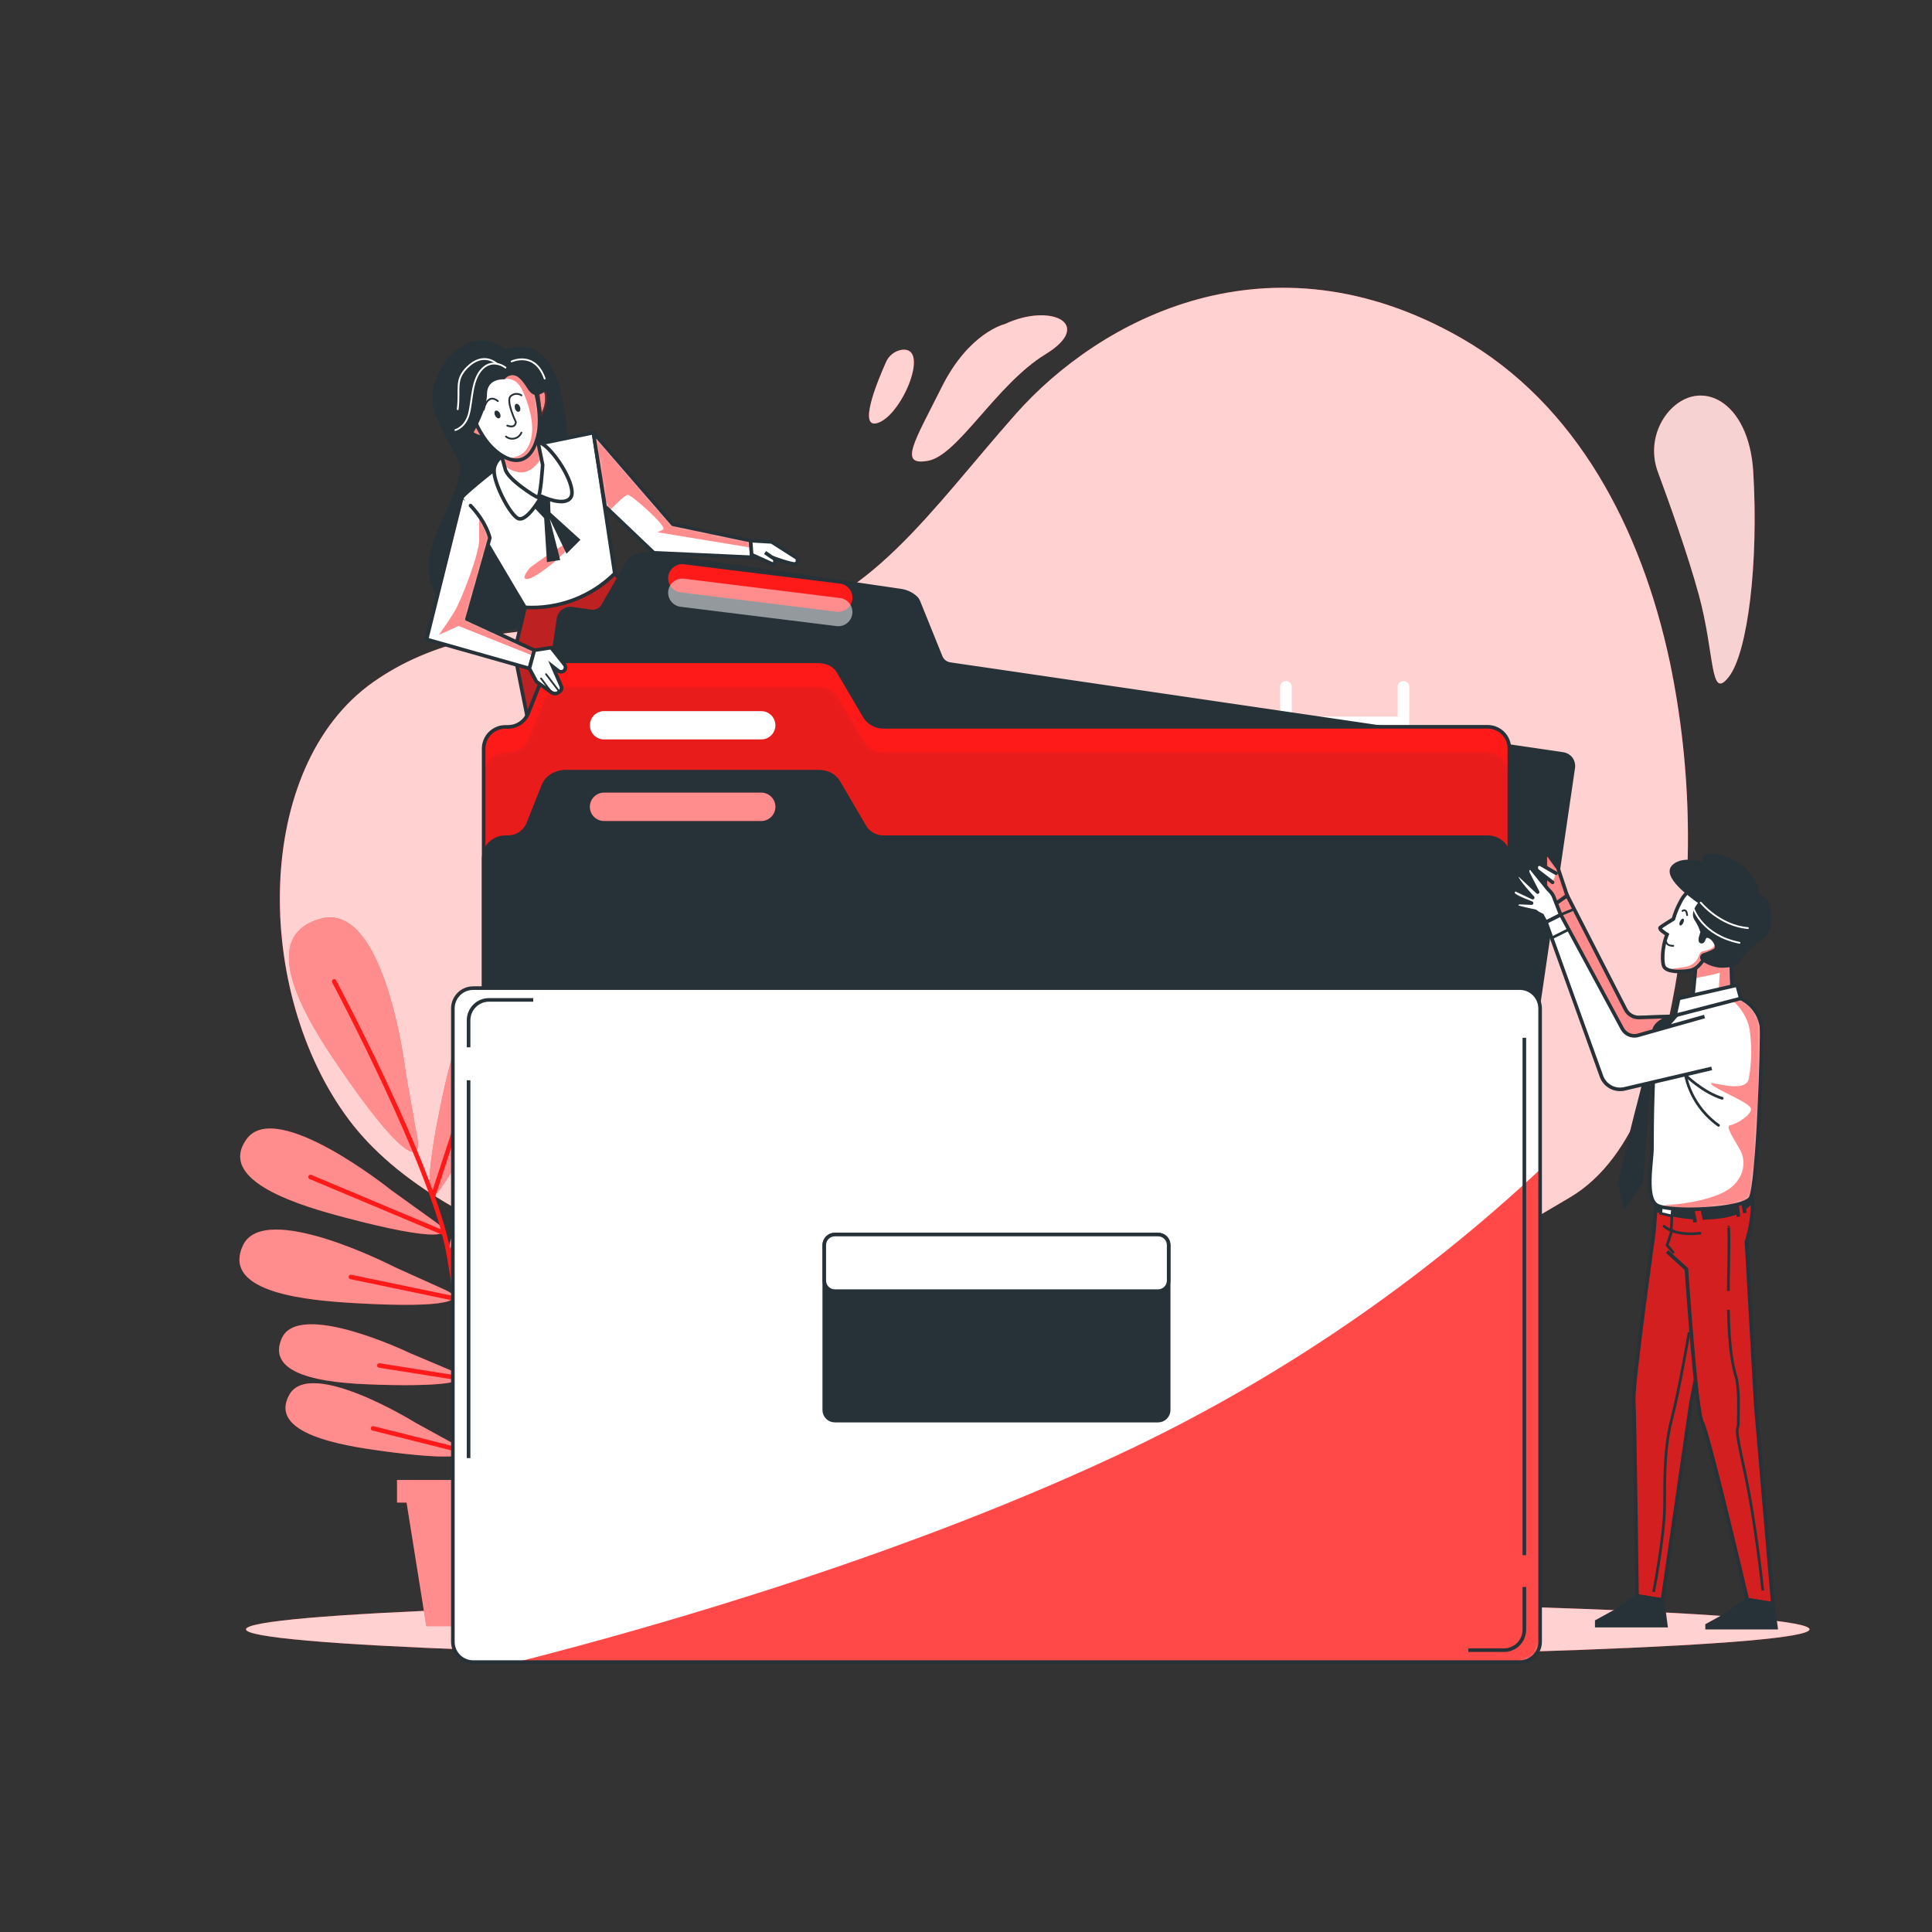 <svg width="537" height="537" viewBox="0 0 537 537" fill="none" xmlns="http://www.w3.org/2000/svg">
<rect x="0" y="0" width="537" height="537" fill="#333333" stroke="none"/>
<path d="M406.047 93.9C352.884 63.517 305.8 88.53 282.247 115.165C258.694 141.8 241.145 168.704 211.578 173.644C182.011 178.585 137.15 166.051 103.727 189.593C70.304 213.135 70.433 275.664 96.896 311.116C123.36 346.569 191.827 363.517 270.82 374.912C299.164 379.205 328.089 377.6 355.784 370.197L391.666 357.17C409.194 349.168 423.886 340.157 436.323 332.843C455.247 321.674 461.917 294.448 465.536 274.504C470.79 244.617 470.335 214.005 464.193 184.288C456.267 146.848 438.192 112.255 406.047 93.9Z" fill="#FF1A1A"/>
<path opacity="0.8" d="M406.047 93.9C352.884 63.517 305.8 88.53 282.247 115.165C258.694 141.8 241.145 168.704 211.578 173.644C182.011 178.585 137.15 166.051 103.727 189.593C70.304 213.135 70.433 275.664 96.896 311.116C123.36 346.569 191.827 363.517 270.82 374.912C299.164 379.205 328.089 377.6 355.784 370.197L391.666 357.17C409.194 349.168 423.886 340.157 436.323 332.843C455.247 321.674 461.917 294.448 465.536 274.504C470.79 244.617 470.335 214.005 464.193 184.288C456.267 146.848 438.192 112.255 406.047 93.9Z" fill="white"/>
<path opacity="0.8" d="M487.317 131.114C486.114 111.267 472.56 104.758 463.968 114.209C461.927 116.515 460.559 119.338 460.016 122.369C459.472 125.4 459.773 128.522 460.886 131.393C463.904 139.545 469.091 154.012 472.184 165.332C476.738 182.043 475.213 194.953 480.529 188.122C485.846 181.291 488.831 156.181 487.317 131.114Z" fill="#FF1A1A"/>
<path opacity="0.8" d="M487.317 131.114C486.114 111.267 472.56 104.758 463.968 114.209C461.927 116.515 460.559 119.338 460.016 122.369C459.472 125.4 459.773 128.522 460.886 131.393C463.904 139.545 469.091 154.012 472.184 165.332C476.738 182.043 475.213 194.953 480.529 188.122C485.846 181.291 488.831 156.181 487.317 131.114Z" fill="white"/>
<path d="M257.953 128.075C266.298 126.56 276.931 106.81 290.603 98.454C304.275 90.098 292.128 84.019 279.24 90.098C279.24 90.098 269.359 92.375 261.766 107.572C254.173 122.769 249.598 129.589 257.953 128.075Z" fill="#FF1A1A"/>
<path opacity="0.8" d="M257.953 128.075C266.298 126.56 276.931 106.81 290.603 98.454C304.275 90.098 292.128 84.019 279.24 90.098C279.24 90.098 269.359 92.375 261.766 107.572C254.173 122.769 249.598 129.589 257.953 128.075Z" fill="white"/>
<path d="M244.281 117.442C251.058 114.725 258.447 96.273 250.725 97.219C249.749 97.36 248.827 97.751 248.046 98.353C247.265 98.955 246.653 99.748 246.268 100.655C243.798 106.144 238.181 119.88 244.281 117.442Z" fill="#FF1A1A"/>
<path opacity="0.8" d="M244.281 117.442C251.058 114.725 258.447 96.273 250.725 97.219C249.749 97.36 248.827 97.751 248.046 98.353C247.265 98.955 246.653 99.748 246.268 100.655C243.798 106.144 238.181 119.88 244.281 117.442Z" fill="white"/>
<path d="M285.662 460.95C405.669 460.95 502.954 457.334 502.954 452.873C502.954 448.413 405.669 444.797 285.662 444.797C165.655 444.797 68.371 448.413 68.371 452.873C68.371 457.334 165.655 460.95 285.662 460.95Z" fill="#FF1A1A"/>
<path opacity="0.8" d="M285.662 460.95C405.669 460.95 502.954 457.334 502.954 452.873C502.954 448.413 405.669 444.797 285.662 444.797C165.655 444.797 68.371 448.413 68.371 452.873C68.371 457.334 165.655 460.95 285.662 460.95Z" fill="white"/>
<path d="M390.098 189.286C389.671 189.286 389.261 189.456 388.959 189.758C388.657 190.06 388.487 190.47 388.487 190.897V199.156H359.049V190.897C359.049 190.47 358.879 190.06 358.577 189.758C358.275 189.456 357.865 189.286 357.438 189.286C357.011 189.286 356.601 189.456 356.299 189.758C355.997 190.06 355.827 190.47 355.827 190.897V398.931C355.827 399.358 355.997 399.768 356.299 400.07C356.601 400.372 357.011 400.542 357.438 400.542C357.865 400.542 358.275 400.372 358.577 400.07C358.879 399.768 359.049 399.358 359.049 398.931V352.395H388.487V398.931C388.487 399.358 388.657 399.768 388.959 400.07C389.261 400.372 389.671 400.542 390.098 400.542C390.526 400.542 390.936 400.372 391.238 400.07C391.54 399.768 391.709 399.358 391.709 398.931V190.865C391.701 190.443 391.528 190.042 391.226 189.747C390.925 189.451 390.52 189.286 390.098 189.286ZM388.487 349.205H359.049V338.765H388.487V349.205ZM388.487 335.533H359.049V325.104H388.487V335.533ZM388.487 321.871H359.049V311.475H388.487V321.871ZM388.487 308.221H359.049V297.868H388.487V308.221ZM388.487 294.581H359.049V284.346H388.487V294.581ZM388.487 280.984H359.049V270.685H388.487V280.984ZM388.487 267.452H359.049V257.056H388.487V267.452ZM388.487 253.791H359.049V243.394H388.487V253.791ZM388.487 240.162H359.049V229.733H388.487V240.162ZM388.487 226.5H359.049V216.05H388.487V226.5ZM388.487 212.828H359.049V202.378H388.487V212.828Z" fill="white"/>
<path d="M131.245 317.002C131.245 317.002 155.357 283.998 143.596 276.19C131.364 268.124 125.618 292.558 123.029 304.554C117.509 330.158 119.066 335.593 122.772 329.965L131.245 317.002Z" fill="#FF1A1A"/>
<path opacity="0.5" d="M131.245 317.002C131.245 317.002 155.357 283.998 143.596 276.19C131.364 268.124 125.618 292.558 123.029 304.554C117.509 330.158 119.066 335.593 122.772 329.965L131.245 317.002Z" fill="white"/>
<path d="M140.289 337.3C140.289 337.3 173.808 313.909 165.205 302.761C156.259 291.151 142.888 312.427 136.54 322.909C122.997 345.334 122.718 350.983 128.045 346.859L140.289 337.3Z" fill="#FF1A1A"/>
<path opacity="0.5" d="M140.289 337.3C140.289 337.3 173.808 313.909 165.205 302.761C156.259 291.151 142.888 312.427 136.54 322.909C122.997 345.334 122.718 350.983 128.045 346.859L140.289 337.3Z" fill="white"/>
<path d="M141.019 364.43C141.019 364.43 170.017 351.402 165.065 341.629C159.91 331.458 146.603 345.764 140.235 352.873C126.627 368.06 125.596 372.334 130.268 369.961L141.019 364.43Z" fill="#FF1A1A"/>
<path opacity="0.5" d="M141.019 364.43C141.019 364.43 170.017 351.402 165.065 341.629C159.91 331.458 146.603 345.764 140.235 352.873C126.627 368.06 125.596 372.334 130.268 369.961L141.019 364.43Z" fill="white"/>
<path d="M142.737 391.677C142.737 391.677 171.735 378.649 166.795 368.876C161.629 358.716 148.333 373.011 141.953 380.132C128.356 395.318 127.315 399.592 131.997 397.208L142.737 391.677Z" fill="#FF1A1A"/>
<path opacity="0.5" d="M142.737 391.677C142.737 391.677 171.735 378.649 166.795 368.876C161.629 358.716 148.333 373.011 141.953 380.132C128.356 395.318 127.315 399.592 131.997 397.208L142.737 391.677Z" fill="white"/>
<path d="M108.723 330.792C108.723 330.792 76.847 305.199 68.567 316.583C59.975 328.397 84.097 335.303 95.964 338.439C121.289 345.13 126.788 343.809 121.332 339.857L108.723 330.792Z" fill="#FF1A1A"/>
<path opacity="0.5" d="M108.723 330.792C108.723 330.792 76.847 305.199 68.567 316.583C59.975 328.397 84.097 335.303 95.964 338.439C121.289 345.13 126.788 343.809 121.332 339.857L108.723 330.792Z" fill="white"/>
<path d="M109.669 352.175C109.669 352.175 73.346 333.423 67.493 346.236C61.403 359.564 86.427 361.497 98.639 362.206C124.791 363.731 129.924 361.347 123.792 358.555L109.669 352.175Z" fill="#FF1A1A"/>
<path opacity="0.5" d="M109.669 352.175C109.669 352.175 73.346 333.423 67.493 346.236C61.403 359.564 86.427 361.497 98.639 362.206C124.791 363.731 129.924 361.347 123.792 358.555L109.669 352.175Z" fill="white"/>
<path d="M114.061 376.147C114.061 376.147 82.915 361.111 78.265 372.098C73.421 383.514 94.622 384.567 105.007 384.878C127.153 385.566 131.439 383.418 126.187 381.27L114.061 376.147Z" fill="#FF1A1A"/>
<path opacity="0.5" d="M114.061 376.147C114.061 376.147 82.915 361.111 78.265 372.098C73.421 383.514 94.622 384.567 105.007 384.878C127.153 385.566 131.439 383.418 126.187 381.27L114.061 376.147Z" fill="white"/>
<path d="M115.586 395.511C115.586 395.511 86.202 377.253 80.413 387.682C74.388 398.518 95.363 401.815 105.652 403.233C127.604 406.262 132.083 404.597 127.132 401.837L115.586 395.511Z" fill="#FF1A1A"/>
<path opacity="0.5" d="M115.586 395.511C115.586 395.511 86.202 377.253 80.413 387.682C74.388 398.518 95.363 401.815 105.652 403.233C127.604 406.262 132.083 404.597 127.132 401.837L115.586 395.511Z" fill="white"/>
<path d="M112.805 298.368C112.805 298.368 107.285 250.435 89.177 255.333C70.371 260.445 86.116 284.696 94.107 296.424C111.087 321.384 117.337 324.133 115.995 316.336L112.805 298.368Z" fill="#FF1A1A"/>
<path opacity="0.5" d="M112.805 298.368C112.805 298.368 107.285 250.435 89.177 255.333C70.371 260.445 86.116 284.696 94.107 296.424C111.087 321.384 117.337 324.133 115.995 316.336L112.805 298.368Z" fill="white"/>
<path d="M92.882 272.796C92.882 272.796 120.441 324.434 124.716 348.405C129.635 375.943 130.429 406.702 127.036 430.803" stroke="#FF1A1A" stroke-width="1.252" stroke-linecap="round" stroke-linejoin="round"/>
<path d="M120.366 332.456L133.866 291.107" stroke="#FF1A1A" stroke-width="1.252" stroke-linecap="round" stroke-linejoin="round"/>
<path d="M124.715 348.406L150.126 316.454" stroke="#FF1A1A" stroke-width="1.252" stroke-linecap="round" stroke-linejoin="round"/>
<path d="M123.094 342.595L86.298 327.14" stroke="#FF1A1A" stroke-width="1.252" stroke-linecap="round" stroke-linejoin="round"/>
<path d="M127.905 370.046L155.572 348.846" stroke="#FF1A1A" stroke-width="1.252" stroke-linecap="round" stroke-linejoin="round"/>
<path d="M126.434 360.95L97.533 354.936" stroke="#FF1A1A" stroke-width="1.252" stroke-linecap="round" stroke-linejoin="round"/>
<path d="M127.819 383.085L105.437 379.541" stroke="#FF1A1A" stroke-width="1.252" stroke-linecap="round" stroke-linejoin="round"/>
<path d="M129.709 397.412L144.767 383.923" stroke="#FF1A1A" stroke-width="1.252" stroke-linecap="round" stroke-linejoin="round"/>
<path d="M129.409 403.48L103.687 397.015" stroke="#FF1A1A" stroke-width="1.252" stroke-linecap="round" stroke-linejoin="round"/>
<path d="M110.356 411.353H140.761V417.646H138.108L132.62 451.982H118.497L113.009 417.646H110.356V411.353Z" fill="#FF1A1A"/>
<path opacity="0.5" d="M110.356 411.353H140.761V417.646H138.108L132.62 451.982H118.497L113.009 417.646H110.356V411.353Z" fill="white"/>
<path d="M140.425 97.123C139.107 95.945 137.497 95.142 135.764 94.796C134.03 94.45 132.235 94.575 130.566 95.158C124.659 97.123 118.999 105.661 120.427 112.889C121.426 117.894 126.066 125.273 127.473 128.086C128.88 130.9 126.904 135.658 122.436 145.539C117.968 155.42 116.239 164.688 129.191 172.851C142.144 181.013 156.804 168.061 164.322 158.771C171.84 149.481 158.683 128.086 157.556 119.033C156.428 109.979 154.495 92.623 140.425 97.123Z" fill="#263238"/>
<path d="M170.873 159.394C167.65 162.618 163.756 165.093 159.468 166.641C155.18 168.189 150.603 168.773 146.064 168.351L142.96 181.292L148.867 210.838L187.434 190.851L178.703 168.297L170.873 159.394Z" fill="#FF1A1A" stroke="#263238" stroke-linecap="round" stroke-linejoin="round"/>
<path opacity="0.3" d="M170.873 159.394C167.65 162.618 163.756 165.093 159.468 166.641C155.18 168.189 150.603 168.773 146.064 168.351L142.96 181.292L148.867 210.838L187.434 190.851L178.703 168.297L170.873 159.394Z" fill="#263238"/>
<path d="M170.873 159.393L164.966 120.257L147.46 123.844L138.728 129.472C138.728 129.472 128.311 137.645 128.311 138.483C128.311 139.32 145.935 168.812 145.935 168.812C150.52 169.084 155.111 168.385 159.408 166.762C163.705 165.139 167.612 162.628 170.873 159.393Z" fill="white"/>
<path d="M170.873 159.393L164.966 120.257L147.46 123.844L138.728 129.472C138.728 129.472 128.311 137.645 128.311 138.483C128.311 139.32 145.935 168.812 145.935 168.812C150.52 169.084 155.111 168.385 159.408 166.762C163.705 165.139 167.612 162.628 170.873 159.393Z" stroke="#263238" stroke-linecap="round" stroke-linejoin="round"/>
<path opacity="0.5" d="M147.385 157.718C147.385 157.718 159.725 148.568 158.587 151.274C157.448 153.98 148.921 160.736 146.633 160.94C144.345 161.144 147.385 157.718 147.385 157.718Z" fill="#FF1A1A"/>
<path d="M147.761 140.341L148.244 140.845L151.251 144.024L152.025 156.236L155.708 155.656L152.798 144.218L157.459 153.905L161.336 150.028L153.002 142.467L152.798 136.463L148.534 134.326" fill="#263238"/>
<path d="M140.984 125.842C140.984 125.842 137.321 127.528 137.321 130.9C137.321 134.272 141.284 142.295 143.765 143.981C146.246 145.668 150.499 137.946 150.499 137.946C150.499 137.946 156.943 141.039 158.662 138.225C160.38 135.411 154.72 126.121 151.068 123.586C147.417 121.052 140.984 125.842 140.984 125.842Z" fill="white" stroke="#263238" stroke-linecap="round" stroke-linejoin="round"/>
<path d="M137.891 122.459C138.898 125.031 139.744 127.664 140.425 130.342C140.984 133.156 148.588 137.946 149.425 138.225C150.263 138.504 150.832 129.214 150.832 129.214L148.588 118.238L137.891 122.459Z" fill="white"/>
<mask id="mask0_3109_7470" style="mask-type:luminance" maskUnits="userSpaceOnUse" x="137" y="118" width="14" height="21">
<path d="M137.891 122.459C138.898 125.031 139.744 127.664 140.425 130.342C140.984 133.156 148.588 137.946 149.425 138.225C150.263 138.504 150.832 129.214 150.832 129.214L148.588 118.238L137.891 122.459Z" fill="white"/>
</mask>
<g mask="url(#mask0_3109_7470)">
<g style="mix-blend-mode:multiply" opacity="0.5">
<path d="M148.824 119.409C148.352 119.276 147.871 119.176 147.385 119.108L139.62 121.847L138.6 124.51C139.115 125.949 139.77 127.882 140.168 129.451C141.441 130.477 142.979 131.121 144.603 131.309C146.934 131.47 148.985 129.665 150.435 127.453L148.824 119.409Z" fill="#FF1A1A"/>
</g>
</g>
<path d="M137.891 122.459C138.898 125.031 139.744 127.664 140.425 130.342C140.984 133.156 148.588 137.946 149.425 138.225C150.263 138.504 150.832 129.214 150.832 129.214L148.588 118.238L137.891 122.459Z" stroke="#263238" stroke-linecap="round" stroke-linejoin="round"/>
<path d="M132.821 117.669C132.821 117.669 129.717 115.145 129.717 117.669C129.717 120.193 132.542 121.61 134.787 121.61" fill="white"/>
<path d="M132.821 117.669C132.821 117.669 129.717 115.145 129.717 117.669C129.717 120.193 132.542 121.61 134.787 121.61" stroke="#263238" stroke-linecap="round" stroke-linejoin="round"/>
<path d="M149.425 109.506C149.425 109.506 151.401 106.413 151.96 109.796C152.217 111.998 151.613 114.215 150.274 115.982L149.425 109.506Z" fill="white" stroke="#263238" stroke-linecap="round" stroke-linejoin="round"/>
<g opacity="0.5">
<path d="M132.821 117.669C132.821 117.669 129.717 115.145 129.717 117.669C129.717 120.193 132.542 121.61 134.787 121.61" fill="#FF1A1A"/>
<path d="M132.821 117.669C132.821 117.669 129.717 115.145 129.717 117.669C129.717 120.193 132.542 121.61 134.787 121.61" stroke="#263238" stroke-linecap="round" stroke-linejoin="round"/>
</g>
<path opacity="0.5" d="M149.425 109.506C149.425 109.506 151.401 106.413 151.96 109.796C152.217 111.998 151.613 114.215 150.274 115.982L149.425 109.506Z" fill="#FF1A1A" stroke="#263238" stroke-linecap="round" stroke-linejoin="round"/>
<path d="M129.331 109.528C129.331 109.528 131.748 119.591 136.935 124.564C142.122 129.536 147.675 129.579 149.597 120.719C151.176 113.415 147.256 103.674 147.256 103.674C147.256 103.674 134.604 93.257 129.331 109.528Z" fill="white"/>
<mask id="mask1_3109_7470" style="mask-type:luminance" maskUnits="userSpaceOnUse" x="129" y="100" width="21" height="28">
<path d="M129.331 109.528C129.331 109.528 131.748 119.591 136.935 124.564C142.122 129.536 147.675 129.579 149.597 120.719C151.176 113.415 147.256 103.674 147.256 103.674C147.256 103.674 134.604 93.257 129.331 109.528Z" fill="white"/>
</mask>
<g mask="url(#mask1_3109_7470)">
<g style="mix-blend-mode:multiply" opacity="0.5">
<path d="M138.342 100.399L140.307 105.339C140.307 105.339 143.4 104.652 145.14 108.389C146.88 112.127 148.631 117.604 147.632 121.847C146.676 125.885 144.41 127.217 140.919 127.313C144.721 128.935 148.169 127.313 149.597 120.697C151.176 113.394 147.256 103.653 147.256 103.653C147.256 103.653 142.971 100.141 138.342 100.399Z" fill="#FF1A1A"/>
</g>
</g>
<path d="M129.331 109.528C129.331 109.528 131.748 119.591 136.935 124.564C142.122 129.536 147.675 129.579 149.597 120.719C151.176 113.415 147.256 103.674 147.256 103.674C147.256 103.674 134.604 93.257 129.331 109.528Z" stroke="#263238" stroke-linecap="round" stroke-linejoin="round"/>
<path d="M138.932 114.844C139.233 115.413 139.179 116.025 138.814 116.219C138.449 116.412 137.912 116.101 137.622 115.531C137.332 114.962 137.375 114.361 137.74 114.167C138.105 113.974 138.642 114.285 138.932 114.844Z" fill="#263238"/>
<path d="M144.539 113.104C144.754 113.706 144.614 114.307 144.227 114.436C143.841 114.565 143.347 114.2 143.153 113.598C142.96 112.997 143.078 112.395 143.465 112.267C143.851 112.138 144.324 112.524 144.539 113.104Z" fill="#263238"/>
<path d="M144.925 109.882C144.487 109.587 143.963 109.444 143.436 109.475C142.908 109.506 142.405 109.71 142.004 110.054C140.458 111.257 143.379 117.282 143.379 117.282C143.379 117.282 143.433 119.183 140.995 118.302" stroke="#263238" stroke-width="0.5" stroke-linecap="round" stroke-linejoin="round"/>
<path d="M144.925 120.257C144.758 120.652 144.501 121.004 144.175 121.283C143.849 121.562 143.462 121.762 143.045 121.866C142.629 121.97 142.194 121.976 141.774 121.883C141.355 121.79 140.963 121.601 140.629 121.331" stroke="#263238" stroke-width="0.5" stroke-linecap="round" stroke-linejoin="round"/>
<path d="M138.384 111.483C138.384 111.483 135.635 108.894 134.432 113.888" stroke="#263238" stroke-width="0.5" stroke-linecap="round" stroke-linejoin="round"/>
<path d="M147.417 100.485C144.399 97.864 141.961 97.896 140.898 98.24C139.903 97.619 138.771 97.25 137.601 97.166C129.159 96.038 128.031 102.536 128.031 108.712C128.031 114.887 122.661 122.223 126.345 123.071C127.353 123.313 128.415 123.191 129.342 122.728C130.269 122.264 131.003 121.488 131.415 120.536C131.415 120.536 135.356 114.092 135.356 109.549C135.356 105.006 140.264 105.436 140.264 105.436C140.476 105.123 140.753 104.86 141.077 104.664C141.4 104.468 141.761 104.345 142.137 104.302C142.512 104.259 142.892 104.298 143.251 104.416C143.61 104.534 143.94 104.728 144.217 104.985C146.451 106.897 146.708 109.141 148.513 109.721C150.317 110.301 153.335 107.401 153.335 107.401C151.616 104.891 149.632 102.572 147.417 100.485Z" fill="#263238"/>
<path d="M140.501 102.171C140.501 102.171 137.107 99.443 134.057 102.504C131.006 105.565 131.339 111.353 130.319 115.102C129.299 118.85 126.571 119.527 126.571 119.527" stroke="white" stroke-width="0.5" stroke-linecap="round" stroke-linejoin="round"/>
<path d="M138.127 101.151C138.127 101.151 134.464 97.52 129.857 102.117C126.345 105.64 127.913 107.949 127.226 113.738" stroke="white" stroke-width="0.5" stroke-linecap="round" stroke-linejoin="round"/>
<path d="M142.208 100.463C142.208 100.463 148.652 97.403 151.401 105.232" stroke="white" stroke-width="0.5" stroke-linecap="round" stroke-linejoin="round"/>
<path d="M128.311 138.504L118.569 177.705L147.138 185.803L148.545 180.734L129.782 172.078L136.151 149.524C136.151 149.524 135.313 145.303 130.781 140.524" fill="white"/>
<mask id="mask2_3109_7470" style="mask-type:luminance" maskUnits="userSpaceOnUse" x="118" y="138" width="31" height="48">
<path d="M128.311 138.504L118.569 177.705L147.138 185.803L148.545 180.734L129.782 172.078L136.151 149.524C136.151 149.524 135.313 145.303 130.781 140.524" fill="white"/>
</mask>
<g mask="url(#mask2_3109_7470)">
<g style="mix-blend-mode:multiply" opacity="0.5">
<path d="M148.588 180.766L129.825 172.11L136.194 149.556C135.695 147.684 134.885 145.908 133.799 144.304L133.187 143.842V150.071C133.187 154.056 128.203 166.761 126.453 169.747C124.702 172.733 121.974 176.47 121.974 176.47L127.452 173.979L148.212 182.291L148.588 180.766Z" fill="#FF1A1A"/>
</g>
</g>
<path d="M128.311 138.504L118.569 177.705L147.138 185.803L148.545 180.734L129.782 172.078L136.151 149.524C136.151 149.524 135.313 145.303 130.781 140.524" stroke="#263238" stroke-linecap="round" stroke-linejoin="round"/>
<path d="M208.635 150.275L187.005 145.732L164.913 120.203L168.178 140.738L181.731 153.647L208.968 154.893L208.635 150.275Z" fill="white"/>
<mask id="mask3_3109_7470" style="mask-type:luminance" maskUnits="userSpaceOnUse" x="164" y="120" width="45" height="35">
<path d="M208.635 150.275L187.005 145.732L164.913 120.203L168.178 140.738L181.731 153.647L208.968 154.893L208.635 150.275Z" fill="white"/>
</mask>
<g mask="url(#mask3_3109_7470)">
<g style="mix-blend-mode:multiply" opacity="0.5">
<path d="M164.913 120.203L167.544 136.592L169.219 141.715L169.434 141.909C170.068 141.254 173.644 137.537 174.557 137.537C175.47 137.537 185.77 146.505 184.277 147.203L182.773 147.945L208.431 152.176L208.614 150.211L187.026 145.678L164.913 120.203Z" fill="#FF1A1A"/>
</g>
</g>
<path d="M208.635 150.275L187.005 145.732L164.913 120.203L168.178 140.738L181.731 153.647L208.968 154.893L208.635 150.275Z" stroke="#263238" stroke-linecap="round" stroke-linejoin="round"/>
<path d="M410.558 372.642L135.109 332.281C134.234 332.151 133.445 331.679 132.918 330.968C132.39 330.257 132.166 329.366 132.296 328.49L155.236 171.998C155.299 171.564 155.447 171.148 155.671 170.772C155.896 170.396 156.192 170.068 156.543 169.807C156.894 169.545 157.293 169.356 157.718 169.249C158.142 169.142 158.584 169.12 159.017 169.184L164.236 169.946C164.897 170.045 165.573 169.943 166.175 169.651C166.777 169.36 167.276 168.894 167.609 168.314L174.536 156.339C174.746 155.963 175.031 155.634 175.374 155.372C176.995 154.199 179.011 153.706 180.991 153.997L250.425 164.179C251.982 164.402 253.433 165.1 254.581 166.176C254.887 166.483 255.128 166.848 255.29 167.25L261.465 182.544C261.682 183.085 262.037 183.56 262.495 183.92C262.954 184.28 263.499 184.513 264.075 184.596L434.465 209.577C435.341 209.704 436.13 210.174 436.66 210.883C437.189 211.592 437.416 212.482 437.29 213.357L414.349 369.839C414.217 370.713 413.743 371.498 413.033 372.024C412.322 372.549 411.432 372.772 410.558 372.642Z" fill="#263238" stroke="#263238" stroke-miterlimit="10"/>
<path d="M413.49 366.88H140.468C139.675 366.88 138.89 366.724 138.158 366.42C137.426 366.117 136.76 365.672 136.2 365.112C135.64 364.551 135.195 363.886 134.892 363.154C134.588 362.421 134.432 361.636 134.432 360.844V208.078C134.432 206.477 135.068 204.942 136.2 203.81C137.332 202.678 138.867 202.042 140.468 202.042H141.209C142.417 202.04 143.598 201.677 144.598 200.999C145.599 200.322 146.375 199.361 146.826 198.24L150.982 187.79C151.447 186.584 152.296 185.565 153.399 184.89C154.583 184.191 155.933 183.82 157.308 183.816H227.483C228.427 183.815 229.362 183.986 230.244 184.321C231.469 184.815 232.49 185.708 233.143 186.856L240.286 199.024C240.818 199.933 241.579 200.687 242.492 201.211C243.406 201.735 244.441 202.01 245.494 202.01H413.49C415.09 202.01 416.626 202.646 417.758 203.778C418.89 204.91 419.525 206.445 419.525 208.046V360.844C419.525 361.636 419.369 362.421 419.066 363.154C418.763 363.886 418.318 364.551 417.758 365.112C417.197 365.672 416.532 366.117 415.799 366.42C415.067 366.724 414.282 366.88 413.49 366.88Z" fill="#FF1A1A"/>
<mask id="mask4_3109_7470" style="mask-type:luminance" maskUnits="userSpaceOnUse" x="134" y="190" width="286" height="184">
<path d="M413.49 373.88H140.468C139.676 373.88 138.891 373.724 138.159 373.42C137.426 373.117 136.761 372.672 136.2 372.112C135.64 371.551 135.195 370.886 134.892 370.154C134.589 369.421 134.433 368.636 134.433 367.844V215.078C134.433 213.477 135.069 211.942 136.2 210.81C137.332 209.678 138.868 209.042 140.468 209.042H141.21C142.418 209.04 143.598 208.677 144.599 207.999C145.6 207.322 146.375 206.361 146.827 205.24L150.983 194.79C151.448 193.584 152.297 192.565 153.399 191.89C154.584 191.191 155.933 190.82 157.309 190.816H227.484C228.427 190.815 229.362 190.986 230.244 191.321C231.469 191.815 232.491 192.708 233.144 193.856L240.286 206.024C240.818 206.933 241.579 207.687 242.493 208.211C243.407 208.735 244.442 209.01 245.495 209.01H413.49C415.091 209.01 416.626 209.646 417.758 210.778C418.89 211.91 419.526 213.445 419.526 215.046V367.844C419.526 368.636 419.37 369.421 419.066 370.154C418.763 370.886 418.319 371.551 417.758 372.112C417.198 372.672 416.532 373.117 415.8 373.42C415.068 373.724 414.283 373.88 413.49 373.88Z" fill="white"/>
</mask>
<g mask="url(#mask4_3109_7470)">
<path opacity="0.1" d="M413.49 373.88H140.468C139.676 373.88 138.891 373.724 138.159 373.42C137.426 373.117 136.761 372.672 136.2 372.112C135.64 371.551 135.195 370.886 134.892 370.154C134.589 369.421 134.433 368.636 134.433 367.844V215.078C134.433 213.477 135.069 211.942 136.2 210.81C137.332 209.678 138.868 209.042 140.468 209.042H141.21C142.418 209.04 143.598 208.677 144.599 207.999C145.6 207.322 146.375 206.361 146.827 205.24L150.983 194.79C151.448 193.584 152.297 192.565 153.399 191.89C154.584 191.191 155.933 190.82 157.309 190.816H227.484C228.427 190.815 229.362 190.986 230.244 191.321C231.469 191.815 232.491 192.708 233.144 193.856L240.286 206.024C240.818 206.933 241.579 207.687 242.493 208.211C243.407 208.735 244.442 209.01 245.495 209.01H413.49C415.091 209.01 416.626 209.646 417.758 210.778C418.89 211.91 419.526 213.445 419.526 215.046V367.844C419.526 368.636 419.37 369.421 419.066 370.154C418.763 370.886 418.319 371.551 417.758 372.112C417.198 372.672 416.532 373.117 415.8 373.42C415.068 373.724 414.283 373.88 413.49 373.88Z" fill="#263238"/>
</g>
<path d="M413.49 366.88H140.468C139.675 366.88 138.89 366.724 138.158 366.42C137.426 366.117 136.76 365.672 136.2 365.112C135.64 364.551 135.195 363.886 134.892 363.154C134.588 362.421 134.432 361.636 134.432 360.844V208.078C134.432 206.477 135.068 204.942 136.2 203.81C137.332 202.678 138.867 202.042 140.468 202.042H141.209C142.417 202.04 143.598 201.677 144.598 200.999C145.599 200.322 146.375 199.361 146.826 198.24L150.982 187.79C151.447 186.584 152.296 185.565 153.399 184.89C154.583 184.191 155.933 183.82 157.308 183.816H227.483C228.427 183.815 229.362 183.986 230.244 184.321C231.469 184.815 232.49 185.708 233.143 186.856L240.286 199.024C240.818 199.933 241.579 200.687 242.492 201.211C243.406 201.735 244.441 202.01 245.494 202.01H413.49C415.09 202.01 416.626 202.646 417.758 203.778C418.89 204.91 419.525 206.445 419.525 208.046V360.844C419.525 361.636 419.369 362.421 419.066 363.154C418.763 363.886 418.318 364.551 417.758 365.112C417.197 365.672 416.532 366.117 415.799 366.42C415.067 366.724 414.282 366.88 413.49 366.88Z" stroke="#263238" stroke-miterlimit="10"/>
<path d="M211.578 205.527H167.888C166.845 205.527 165.846 205.113 165.108 204.375C164.371 203.638 163.957 202.638 163.957 201.596C163.956 201.079 164.056 200.566 164.253 200.088C164.45 199.61 164.739 199.176 165.105 198.809C165.47 198.443 165.904 198.153 166.381 197.955C166.859 197.756 167.371 197.654 167.888 197.654H211.578C212.624 197.654 213.626 198.07 214.365 198.809C215.105 199.548 215.52 200.551 215.52 201.596C215.52 202.113 215.418 202.625 215.22 203.103C215.021 203.58 214.731 204.014 214.365 204.379C213.999 204.744 213.564 205.034 213.086 205.231C212.608 205.427 212.095 205.528 211.578 205.527Z" fill="white"/>
<path d="M413.49 397.536H140.468C138.868 397.536 137.332 396.901 136.2 395.769C135.069 394.637 134.433 393.101 134.433 391.501V238.735C134.433 237.134 135.069 235.599 136.2 234.467C137.332 233.335 138.868 232.699 140.468 232.699H141.21C142.418 232.698 143.599 232.335 144.6 231.658C145.601 230.98 146.377 230.019 146.827 228.897L150.983 218.458C151.445 217.25 152.295 216.23 153.399 215.558C154.582 214.854 155.933 214.483 157.309 214.484H227.484C228.427 214.483 229.362 214.654 230.244 214.989C231.472 215.483 232.495 216.381 233.144 217.534L240.286 229.713C240.818 230.622 241.579 231.376 242.493 231.9C243.407 232.423 244.442 232.699 245.495 232.699H413.49C415.091 232.699 416.626 233.335 417.758 234.467C418.89 235.599 419.526 237.134 419.526 238.735V391.501C419.526 393.101 418.89 394.637 417.758 395.769C416.626 396.901 415.091 397.536 413.49 397.536Z" fill="#263238" stroke="#263238" stroke-miterlimit="10"/>
<path d="M232.51 170.026L189.163 164.656C188.128 164.525 187.187 163.989 186.545 163.166C185.903 162.343 185.613 161.3 185.737 160.264C185.869 159.227 186.406 158.285 187.232 157.644C188.058 157.004 189.104 156.718 190.141 156.848L233.477 162.218C234.513 162.347 235.456 162.882 236.099 163.706C236.741 164.529 237.03 165.574 236.903 166.611C236.839 167.124 236.675 167.619 236.419 168.068C236.164 168.518 235.823 168.912 235.415 169.23C235.007 169.547 234.54 169.78 234.042 169.917C233.543 170.054 233.023 170.091 232.51 170.026Z" fill="#FF1A1A"/>
<path opacity="0.5" d="M232.51 174.026L189.163 168.656C188.128 168.525 187.187 167.989 186.545 167.166C185.903 166.343 185.613 165.3 185.737 164.264C185.869 163.227 186.406 162.285 187.232 161.644C188.058 161.004 189.104 160.718 190.141 160.848L233.477 166.218C234.513 166.347 235.456 166.882 236.099 167.706C236.741 168.529 237.03 169.574 236.903 170.611C236.839 171.124 236.675 171.619 236.419 172.068C236.164 172.518 235.823 172.912 235.415 173.23C235.007 173.547 234.54 173.78 234.042 173.917C233.543 174.054 233.023 174.091 232.51 174.026Z" fill="white"/>
<path d="M211.578 228.194H167.887C167.37 228.194 166.858 228.092 166.381 227.894C165.903 227.696 165.469 227.405 165.104 227.039C164.739 226.673 164.45 226.238 164.253 225.76C164.056 225.282 163.955 224.77 163.957 224.253C163.957 223.209 164.37 222.208 165.107 221.469C165.844 220.73 166.844 220.314 167.887 220.311H211.578C212.623 220.311 213.626 220.726 214.365 221.465C215.104 222.205 215.519 223.207 215.519 224.253C215.519 225.298 215.104 226.301 214.365 227.04C213.626 227.779 212.623 228.194 211.578 228.194Z" fill="#FF1A1A"/>
<path opacity="0.5" d="M211.578 228.194H167.888C167.371 228.194 166.859 228.092 166.381 227.893C165.904 227.695 165.47 227.405 165.105 227.039C164.739 226.672 164.45 226.238 164.253 225.76C164.056 225.282 163.956 224.769 163.957 224.252C163.957 223.209 164.371 222.208 165.108 221.469C165.845 220.73 166.844 220.313 167.888 220.311H211.578C212.624 220.311 213.626 220.726 214.365 221.465C215.105 222.204 215.52 223.207 215.52 224.252C215.52 225.297 215.105 226.3 214.365 227.039C213.626 227.778 212.624 228.194 211.578 228.194Z" fill="white"/>
<path d="M422.415 274.645H131.533C128.407 274.645 125.873 277.179 125.873 280.304V456.322C125.873 459.448 128.407 461.982 131.533 461.982H422.415C425.541 461.982 428.075 459.448 428.075 456.322V280.304C428.075 277.179 425.541 274.645 422.415 274.645Z" fill="white"/>
<mask id="mask5_3109_7470" style="mask-type:luminance" maskUnits="userSpaceOnUse" x="125" y="274" width="304" height="188">
<path d="M422.415 274.645H131.533C128.407 274.645 125.873 277.179 125.873 280.304V456.322C125.873 459.448 128.407 461.982 131.533 461.982H422.415C425.541 461.982 428.075 459.448 428.075 456.322V280.304C428.075 277.179 425.541 274.645 422.415 274.645Z" fill="white"/>
</mask>
<g mask="url(#mask5_3109_7470)">
<g style="mix-blend-mode:multiply">
<path d="M428.075 325.069C394.577 356.377 356.517 382.414 315.198 402.289C254.141 431.492 184.352 451.618 143.69 461.982H422.404C423.148 461.984 423.886 461.838 424.573 461.555C425.261 461.271 425.887 460.854 426.413 460.328C426.94 459.803 427.358 459.178 427.643 458.491C427.928 457.803 428.075 457.067 428.075 456.322V325.069Z" fill="#FF1A1A"/>
</g>
<path opacity="0.2" d="M428.075 325.069C394.577 356.377 356.517 382.414 315.198 402.289C254.141 431.492 184.352 451.618 143.69 461.982H422.404C423.148 461.984 423.886 461.838 424.573 461.555C425.261 461.271 425.887 460.854 426.413 460.328C426.94 459.803 427.358 459.178 427.643 458.491C427.928 457.803 428.075 457.067 428.075 456.322V325.069Z" fill="white"/>
</g>
<path d="M422.415 274.645H131.533C128.407 274.645 125.873 277.179 125.873 280.304V456.322C125.873 459.448 128.407 461.982 131.533 461.982H422.415C425.541 461.982 428.075 459.448 428.075 456.322V280.304C428.075 277.179 425.541 274.645 422.415 274.645Z" stroke="#263238" stroke-miterlimit="10"/>
<path d="M130.244 291.098V283.58C130.246 282.078 130.845 280.639 131.908 279.578C132.972 278.516 134.412 277.92 135.914 277.92H148.212" stroke="#263238" stroke-miterlimit="10"/>
<path d="M130.244 405.275V300.259" stroke="#263238" stroke-miterlimit="10"/>
<path d="M423.693 441.104V452.993C423.694 453.737 423.549 454.474 423.265 455.162C422.981 455.85 422.564 456.475 422.039 457.002C421.513 457.529 420.889 457.946 420.201 458.232C419.514 458.517 418.777 458.663 418.033 458.663H408.12" stroke="#263238" stroke-miterlimit="10"/>
<path d="M423.693 288.456V432.265" stroke="#263238" stroke-miterlimit="10"/>
<path d="M321.899 343.144H232.037C230.418 343.144 229.105 344.457 229.105 346.076V391.925C229.105 393.544 230.418 394.857 232.037 394.857H321.899C323.518 394.857 324.831 393.544 324.831 391.925V346.076C324.831 344.457 323.518 343.144 321.899 343.144Z" fill="#263238" stroke="#263238" stroke-miterlimit="10"/>
<path d="M321.899 343.144H232.037C230.418 343.144 229.105 344.457 229.105 346.076V355.935C229.105 357.555 230.418 358.867 232.037 358.867H321.899C323.518 358.867 324.831 357.555 324.831 355.935V346.076C324.831 344.457 323.518 343.144 321.899 343.144Z" fill="white" stroke="#263238" stroke-miterlimit="10"/>
<path d="M147.138 185.803L149.103 189.465L153.281 192.473C153.544 192.665 153.858 192.775 154.184 192.786C154.51 192.798 154.831 192.711 155.107 192.537L155.472 192.301C155.738 192.139 155.935 191.887 156.028 191.59C156.121 191.294 156.103 190.974 155.977 190.69L153.603 185.234L155.203 186.48C155.457 186.675 155.778 186.765 156.096 186.729C156.415 186.693 156.707 186.534 156.911 186.286C157.088 186.065 157.184 185.791 157.184 185.508C157.184 185.225 157.088 184.95 156.911 184.729L153.184 180.014L148.523 180.734L147.138 185.803Z" fill="white" stroke="#263238" stroke-miterlimit="10"/>
<path d="M155.515 192.301L151.777 187.393" stroke="#263238" stroke-width="0.5" stroke-linecap="round" stroke-linejoin="round"/>
<path d="M153.324 192.473L150.392 188.585" stroke="#263238" stroke-width="0.5" stroke-linecap="round" stroke-linejoin="round"/>
<path d="M208.635 150.275L214.477 150.619L221.587 155.162C221.587 155.162 221.985 156.548 220.997 156.741C220.008 156.934 214.671 154.969 214.671 154.969L208.968 154.894L208.635 150.275Z" fill="white" stroke="#263238" stroke-miterlimit="10"/>
<path d="M208.936 154.174L215.068 156.945C215.068 156.945 216.056 155.559 214.671 154.968L212.652 153.583" fill="white"/>
<path d="M208.936 154.174L215.068 156.945C215.068 156.945 216.056 155.559 214.671 154.968L212.652 153.583" stroke="#263238" stroke-linejoin="round"/>
<path d="M435.594 248.91L433.06 241.328L430.213 237.429C430.167 237.358 430.098 237.304 430.017 237.276C429.937 237.248 429.849 237.248 429.768 237.275C429.687 237.302 429.618 237.355 429.57 237.425C429.522 237.496 429.499 237.58 429.505 237.665V248.899L431.653 251.724L435.594 248.91Z" fill="white"/>
<path d="M476.9 282.065L455.635 282.816C454.85 282.844 454.074 282.647 453.397 282.25C452.72 281.852 452.17 281.27 451.812 280.572L435.594 248.91C435.594 248.91 431.943 250.886 431.663 251.724C431.384 252.562 443.671 283.375 447.44 292.837C447.757 293.631 448.313 294.308 449.03 294.773C449.748 295.239 450.592 295.47 451.446 295.436L475.214 294.426" fill="white"/>
<path d="M476.9 282.065L455.635 282.816C454.85 282.844 454.074 282.647 453.397 282.25C452.72 281.852 452.17 281.27 451.812 280.572L435.594 248.91C435.594 248.91 431.943 250.886 431.663 251.724C431.384 252.562 443.671 283.375 447.44 292.837C447.757 293.631 448.313 294.308 449.03 294.773C449.748 295.239 450.592 295.47 451.446 295.436L475.214 294.426" stroke="#263238" stroke-miterlimit="10"/>
<path d="M437.152 252.852L433.822 254.226" stroke="#263238" stroke-width="0.75" stroke-miterlimit="10"/>
<g opacity="0.5">
<path d="M476.9 282.065L455.635 282.816C454.85 282.844 454.074 282.647 453.397 282.25C452.72 281.852 452.17 281.27 451.812 280.572L435.594 248.91C435.594 248.91 431.943 250.886 431.663 251.724C431.384 252.562 443.671 283.375 447.44 292.837C447.757 293.631 448.313 294.308 449.03 294.773C449.748 295.239 450.592 295.47 451.446 295.436L475.214 294.426" fill="#FF1A1A"/>
<path d="M476.9 282.065L455.635 282.816C454.85 282.844 454.074 282.647 453.397 282.25C452.72 281.852 452.17 281.27 451.812 280.572L435.594 248.91C435.594 248.91 431.943 250.886 431.663 251.724C431.384 252.562 443.671 283.375 447.44 292.837C447.757 293.631 448.313 294.308 449.03 294.773C449.748 295.239 450.592 295.47 451.446 295.436L475.214 294.426" stroke="#263238" stroke-miterlimit="10"/>
<path d="M437.152 252.852L433.822 254.226" stroke="#263238" stroke-width="0.75" stroke-miterlimit="10"/>
</g>
<path d="M435.594 248.91L433.06 241.328L430.213 237.429C430.167 237.358 430.098 237.304 430.017 237.276C429.937 237.248 429.849 237.248 429.768 237.275C429.687 237.302 429.618 237.355 429.57 237.425C429.522 237.496 429.499 237.58 429.505 237.665V248.899L431.653 251.724L435.594 248.91Z" fill="#FF1A1A"/>
<mask id="mask6_3109_7470" style="mask-type:luminance" maskUnits="userSpaceOnUse" x="429" y="237" width="7" height="15">
<path d="M435.594 248.91L433.06 241.328L430.213 237.429C430.167 237.358 430.098 237.304 430.017 237.276C429.937 237.248 429.849 237.248 429.768 237.275C429.687 237.302 429.618 237.355 429.57 237.425C429.522 237.496 429.499 237.58 429.505 237.665V248.899L431.653 251.724L435.594 248.91Z" fill="white"/>
</mask>
<g mask="url(#mask6_3109_7470)">
<path opacity="0.5" d="M435.594 248.91L433.06 241.328L430.213 237.429C430.167 237.358 430.098 237.304 430.017 237.276C429.937 237.248 429.849 237.248 429.768 237.275C429.687 237.302 429.618 237.355 429.57 237.425C429.522 237.496 429.499 237.58 429.505 237.665V248.899L431.653 251.724L435.594 248.91Z" fill="white"/>
</g>
<path d="M435.594 248.91L433.06 241.328L430.213 237.429C430.167 237.358 430.098 237.304 430.017 237.276C429.937 237.248 429.849 237.248 429.768 237.275C429.687 237.302 429.618 237.355 429.57 237.425C429.522 237.496 429.499 237.58 429.505 237.665V248.899L431.653 251.724L435.594 248.91Z" stroke="#263238" stroke-miterlimit="10"/>
<path d="M483.484 262.056C482.463 263.35 481.731 264.848 481.336 266.448C481.025 268.511 481.519 276.447 481.519 276.447L470.457 277.693C470.457 277.693 471.294 269.627 471.337 268.285C471.691 266.62 472.397 265.05 473.406 263.679C474.415 262.309 475.706 261.17 477.191 260.337C480.992 258.469 484.225 259.382 483.484 262.056Z" fill="white"/>
<mask id="mask7_3109_7470" style="mask-type:luminance" maskUnits="userSpaceOnUse" x="470" y="259" width="14" height="19">
<path d="M483.484 262.056C482.463 263.35 481.731 264.848 481.336 266.448C481.025 268.511 481.519 276.447 481.519 276.447L470.457 277.693C470.457 277.693 471.294 269.627 471.337 268.285C471.691 266.62 472.397 265.05 473.406 263.679C474.415 262.309 475.706 261.17 477.191 260.337C480.992 258.469 484.225 259.382 483.484 262.056Z" fill="white"/>
</mask>
<g mask="url(#mask7_3109_7470)">
<g style="mix-blend-mode:multiply" opacity="0.5">
<path d="M483.409 262.142C481.401 261.594 478.963 260.982 476.901 260.488C475.483 261.332 474.255 262.459 473.292 263.798C472.329 265.138 471.653 266.662 471.305 268.274C471.305 268.79 471.155 270.293 471.004 271.947C472.078 271.7 473.786 271.324 475.053 271.099C476.057 270.937 477.045 270.689 478.007 270.358L477.631 276.802H477.878L481.487 276.394C481.487 276.394 480.993 268.457 481.304 266.395C481.696 264.844 482.414 263.394 483.409 262.142Z" fill="#FF1A1A"/>
</g>
</g>
<path d="M483.484 262.056C482.463 263.35 481.731 264.848 481.336 266.448C481.025 268.511 481.519 276.447 481.519 276.447L470.457 277.693C470.457 277.693 471.294 269.627 471.337 268.285C471.691 266.62 472.397 265.05 473.406 263.679C474.415 262.309 475.706 261.17 477.191 260.337C480.992 258.469 484.225 259.382 483.484 262.056Z" stroke="#263238" stroke-width="1.004" stroke-miterlimit="10"/>
<path d="M485.782 263.42C494.954 251.305 472.84 238.718 467.03 250.757C466.22 252.242 465.579 253.813 465.118 255.44C464.238 255.977 461.896 257.416 461.467 257.813C461.037 258.211 462.541 259.231 463.368 259.736C461.789 263.613 462.025 267.694 462.476 268.618C463.26 270.207 467.127 270.229 469.672 269.756C472.218 269.284 473.227 266.846 473.968 266.18C474.709 265.514 478.404 266.362 479.703 266.749C481.003 267.136 483.999 265.815 485.782 263.42Z" fill="white"/>
<mask id="mask8_3109_7470" style="mask-type:luminance" maskUnits="userSpaceOnUse" x="461" y="245" width="27" height="26">
<path d="M485.782 263.42C494.954 251.305 472.84 238.718 467.03 250.757C466.22 252.242 465.579 253.813 465.118 255.44C464.238 255.977 461.896 257.416 461.467 257.813C461.037 258.211 462.541 259.231 463.368 259.736C461.789 263.613 462.025 267.694 462.476 268.618C463.26 270.207 467.127 270.229 469.672 269.756C472.218 269.284 473.227 266.846 473.968 266.18C474.709 265.514 478.404 266.362 479.703 266.749C481.003 267.136 483.999 265.815 485.782 263.42Z" fill="white"/>
</mask>
<g mask="url(#mask8_3109_7470)">
<g style="mix-blend-mode:multiply" opacity="0.5">
<path d="M476.707 262.26C476.707 262.26 476.9 263.173 475.053 263.914C473.206 264.655 472.84 264.096 472.293 265.385C472.06 266.233 471.589 266.996 470.937 267.584C470.284 268.172 469.476 268.561 468.609 268.704C466.859 269.036 465.091 269.262 463.314 269.38C464.775 270.197 467.674 270.132 469.758 269.756C472.293 269.294 473.313 266.846 474.054 266.18C474.795 265.514 478.49 266.362 479.789 266.749C480.094 266.81 480.408 266.81 480.713 266.749C481.197 265.67 481.488 264.514 481.572 263.334L476.707 262.26Z" fill="#FF1A1A"/>
</g>
</g>
<path d="M485.782 263.42C494.954 251.305 472.84 238.718 467.03 250.757C466.22 252.242 465.579 253.813 465.118 255.44C464.238 255.977 461.896 257.416 461.467 257.813C461.037 258.211 462.541 259.231 463.368 259.736C461.789 263.613 462.025 267.694 462.476 268.618C463.26 270.207 467.127 270.229 469.672 269.756C472.218 269.284 473.227 266.846 473.968 266.18C474.709 265.514 478.404 266.362 479.703 266.749C481.003 267.136 483.999 265.815 485.782 263.42Z" stroke="#263238" stroke-miterlimit="10"/>
<path d="M467.868 256.503C467.632 257.019 467.235 257.341 466.977 257.223C466.719 257.105 466.698 256.589 466.977 256.074C467.256 255.558 467.611 255.236 467.868 255.354C468.126 255.472 468.105 255.988 467.868 256.503Z" fill="#263238"/>
<path d="M467.653 253.195C467.653 253.195 468.727 252.304 468.942 254.355" stroke="#263238" stroke-width="0.5" stroke-linecap="round" stroke-linejoin="round"/>
<path d="M463.153 261.819C463.153 261.819 463.153 262.893 465.087 262.893" stroke="#263238" stroke-width="0.5" stroke-linecap="round" stroke-linejoin="round"/>
<path d="M460.533 332.102L459.684 342.606C459.684 342.606 453.81 384.427 454.089 389.228C454.368 394.029 455.002 443.626 455.002 443.626L462.079 444.754L470.027 389.744L481.186 333.842L460.533 332.102Z" fill="#FF1A1A" stroke="#263238" stroke-miterlimit="10"/>
<path opacity="0.2" d="M460.533 332.102L459.684 342.606C459.684 342.606 453.81 384.427 454.089 389.228C454.368 394.029 455.002 443.626 455.002 443.626L462.079 444.754L470.027 389.744L481.186 333.842L460.533 332.102Z" fill="#263238"/>
<path d="M469.49 370.304C469.49 370.304 466.772 386.296 464.721 394.136C462.67 401.976 462.681 409.795 462.681 418.301C462.681 426.807 459.62 442.488 459.62 442.488" stroke="#263238" stroke-width="0.75" stroke-miterlimit="10"/>
<path d="M474.892 329.524C479.553 327.076 484.558 325.454 485.987 328.708C488.822 335.216 485.428 345.108 485.428 345.108L488.016 390.732L492.753 445.774L485.675 444.636C485.675 444.636 474.806 398.185 473.109 395.35C471.412 392.514 468.738 352.744 468.738 352.744L463.368 347.857" fill="#FF1A1A"/>
<path d="M474.892 329.524C479.553 327.076 484.558 325.454 485.987 328.708C488.822 335.216 485.428 345.108 485.428 345.108L488.016 390.732L492.753 445.774L485.675 444.636C485.675 444.636 474.806 398.185 473.109 395.35C471.412 392.514 468.738 352.744 468.738 352.744L463.368 347.857" stroke="#263238" stroke-miterlimit="10"/>
<g opacity="0.2">
<path d="M474.892 329.524C479.553 327.076 484.558 325.454 485.987 328.708C488.822 335.216 485.428 345.108 485.428 345.108L488.016 390.732L492.753 445.774L485.675 444.636C485.675 444.636 474.806 398.185 473.109 395.35C471.412 392.514 468.738 352.744 468.738 352.744L463.368 347.857" fill="#263238"/>
</g>
<path d="M480.412 364.086C480.573 374.665 481.647 379.756 482.485 382.548C483.505 385.953 483.162 392.418 483.162 395.436C483.162 398.454 481.798 394.759 484.869 408.721C487.941 422.683 489.971 442.08 489.971 442.08" stroke="#263238" stroke-width="0.75" stroke-miterlimit="10"/>
<path d="M480.412 341.027C480.412 341.027 480.745 340.339 480.412 356.342C480.412 357.201 480.412 358.028 480.412 358.834" stroke="#263238" stroke-width="0.75" stroke-miterlimit="10"/>
<path d="M464.7 337.987L464.474 342.777L463.368 346.107L465.022 348.04" stroke="#263238" stroke-width="0.75" stroke-linecap="round" stroke-linejoin="round"/>
<path d="M462.53 340.844C462.53 340.844 465.301 343.615 472.497 342.777" stroke="#263238" stroke-width="0.75" stroke-linecap="round" stroke-linejoin="round"/>
<path d="M479.532 338.449C484.902 337.375 485.245 335.893 487.103 334.647C487.138 332.616 486.773 330.598 486.029 328.708C484.622 325.486 479.585 327.076 474.935 329.525L472.68 333.09L460.576 332.102L460.189 336.849C466.403 338.981 473.051 339.531 479.532 338.449Z" fill="#263238"/>
<path d="M461.746 335.389L461.628 337.279L464.7 337.988L464.936 335.507L461.746 335.389Z" fill="white" stroke="#263238" stroke-width="0.75" stroke-miterlimit="10"/>
<path d="M483.183 338.192L482.668 333.488L484.225 332.972L485.009 337.15" fill="#FF1A1A"/>
<path d="M483.183 338.192L482.668 333.488L484.225 332.972L485.009 337.15" stroke="#263238" stroke-miterlimit="10"/>
<path d="M471.176 339.76L470.134 334.271H472.744L473.786 338.976" fill="#FF1A1A"/>
<path d="M471.176 339.76L470.134 334.271H472.744L473.786 338.976" stroke="#263238" stroke-miterlimit="10"/>
<g opacity="0.2">
<path d="M483.183 338.192L482.668 333.488L484.225 332.972L485.009 337.15" fill="#263238"/>
<path d="M471.176 339.76L470.134 334.271H472.744L473.786 338.976" fill="#263238"/>
</g>
<path d="M459.147 290.474C459.147 290.474 458.256 296.434 455.581 306.584C452.907 316.733 450.211 328.901 450.211 328.901L451.704 335.152L456.161 328.601L459.147 290.474Z" fill="#263238" stroke="#263238" stroke-miterlimit="10"/>
<path d="M466.59 281.85C466.59 281.85 460.339 283.332 459.748 286.307C459.43 287.676 459.228 289.07 459.147 290.474L468.673 282.741L480.584 277.973L466.59 281.85Z" fill="#263238" stroke="#263238" stroke-miterlimit="10"/>
<path d="M468.297 279.551C468.297 279.551 463.217 285.297 461.198 287.66C459.179 290.023 459.168 315.38 459.168 319.107C459.168 322.833 457.149 332.951 460.522 334.98C463.894 337.01 484.526 336.334 486.555 332.951C488.585 329.567 489.928 289.013 489.595 285.297C489.342 283.63 488.685 282.05 487.682 280.695C486.678 279.339 485.359 278.25 483.838 277.521C481.486 276.437 468.297 279.551 468.297 279.551Z" fill="white"/>
<mask id="mask9_3109_7470" style="mask-type:luminance" maskUnits="userSpaceOnUse" x="458" y="277" width="32" height="60">
<path d="M468.297 279.551C468.297 279.551 463.217 285.297 461.198 287.66C459.179 290.023 459.168 315.38 459.168 319.107C459.168 322.833 457.149 332.951 460.522 334.98C463.894 337.01 484.526 336.334 486.555 332.951C488.585 329.567 489.928 289.013 489.595 285.297C489.342 283.63 488.685 282.05 487.682 280.695C486.678 279.339 485.359 278.25 483.838 277.521C481.486 276.437 468.297 279.551 468.297 279.551Z" fill="white"/>
</mask>
<g mask="url(#mask9_3109_7470)">
<g style="mix-blend-mode:multiply" opacity="0.5">
<path d="M483.838 277.521C483.558 277.408 483.26 277.343 482.958 277.328L481.497 278.091C483.956 280.105 485.647 282.904 486.287 286.017C486.966 290.54 486.905 295.143 486.104 299.646C485.374 304.618 473.582 299.646 475.794 301.493C478.007 303.34 486.287 306.466 486.663 308.12C487.039 309.774 482.56 312.534 480.949 312.727C479.338 312.92 482.023 316.594 483.709 319.719C485.396 322.844 484.783 327.237 480.949 330.223C477.115 333.208 468.212 334.68 464.367 334.83C463.121 334.83 462.348 335.152 462.111 335.517C468.018 336.838 484.741 335.979 486.556 332.951C488.585 329.567 489.928 289.013 489.595 285.297C489.342 283.63 488.685 282.05 487.682 280.695C486.679 279.339 485.359 278.25 483.838 277.521Z" fill="#FF1A1A"/>
</g>
</g>
<path d="M468.297 279.551C468.297 279.551 463.217 285.297 461.198 287.66C459.179 290.023 459.168 315.38 459.168 319.107C459.168 322.833 457.149 332.951 460.522 334.98C463.894 337.01 484.526 336.334 486.555 332.951C488.585 329.567 489.928 289.013 489.595 285.297C489.342 283.63 488.685 282.05 487.682 280.695C486.678 279.339 485.359 278.25 483.838 277.521C481.486 276.437 468.297 279.551 468.297 279.551Z" stroke="#263238" stroke-miterlimit="10"/>
<path d="M478.683 305.274C473.238 303.577 468.469 298.83 468.469 298.83C469.677 304.471 472.958 309.453 477.663 312.792" fill="white"/>
<path d="M478.683 305.274C473.238 303.577 468.469 298.83 468.469 298.83C469.677 304.471 472.958 309.453 477.663 312.792" stroke="#263238" stroke-width="0.75" stroke-linecap="round" stroke-linejoin="round"/>
<path d="M482.829 273.805L466.601 277.521L465.591 282.258L483.839 277.521L482.829 273.805Z" fill="white" stroke="#263238" stroke-miterlimit="10"/>
<path d="M463.024 451.842L462.079 444.711L455.002 443.583L449.105 447.782L443.821 450.682V451.842H463.024Z" fill="#263238" stroke="#263238" stroke-miterlimit="10"/>
<path d="M493.633 452.401L492.753 445.774L485.675 444.636L479.779 448.835L474.495 451.746V452.401H493.633Z" fill="#263238" stroke="#263238" stroke-miterlimit="10"/>
<path d="M432.501 242.724L428.141 240.2C428.141 240.2 426.444 239.996 427.174 241.886L431.535 245.248" fill="white"/>
<path d="M432.501 242.724L428.141 240.2C428.141 240.2 426.444 239.996 427.174 241.886L431.535 245.248" stroke="#263238" stroke-linecap="round" stroke-linejoin="round"/>
<path d="M431.857 249.286C431.652 248.768 431.349 248.294 430.965 247.89L430.149 247.009L425.714 241.51C425.714 241.51 424.339 240.586 424.64 242.584L427.389 247.954L422.502 243.368C422.502 243.368 421.579 242.606 421.579 243.68C421.579 244.754 426.014 249.49 426.014 249.49L421.117 247.192C421.117 247.192 420.043 247.954 420.816 248.717C421.589 249.479 425.703 251.015 425.703 251.015L422.04 250.865C422.04 250.865 420.966 251.778 421.729 252.089C422.491 252.4 426.777 253.303 426.777 253.303C427.321 253.765 427.943 254.129 428.613 254.377L429.687 256.363L433.801 254.291L431.857 249.286Z" fill="white" stroke="#263238" stroke-linecap="round" stroke-linejoin="round"/>
<path d="M475.773 296.961L451.264 302.706C450.01 302.927 448.717 302.707 447.607 302.082C446.497 301.458 445.637 300.467 445.175 299.28L429.709 256.32L433.822 254.248L450.91 285.898C451.297 286.622 451.908 287.202 452.65 287.552C453.393 287.902 454.229 288.004 455.034 287.842L473.775 282.547" fill="white"/>
<path d="M475.773 296.961L451.264 302.706C450.01 302.927 448.717 302.707 447.607 302.082C446.497 301.458 445.637 300.467 445.175 299.28L429.709 256.32L433.822 254.248L450.91 285.898C451.297 286.622 451.908 287.202 452.65 287.552C453.393 287.902 454.229 288.004 455.034 287.842L473.775 282.547" stroke="#263238" stroke-miterlimit="10"/>
<path d="M436.131 258.297L431.363 260.681" stroke="#263238" stroke-width="0.75" stroke-miterlimit="10"/>
<path d="M472.723 250.886C472.723 250.886 470.113 253.496 471.412 255.45C472.182 256.579 472.769 257.823 473.152 259.134C473.152 259.134 472.078 261.744 472.937 261.744C473.797 261.744 473.367 259.789 474.892 260.23C476.417 260.67 477.931 263.269 476.632 264.139C475.66 264.683 474.629 265.115 473.56 265.428C473.424 265.47 473.303 265.55 473.212 265.66C473.121 265.769 473.064 265.903 473.048 266.044C473.032 266.186 473.058 266.329 473.122 266.456C473.186 266.583 473.286 266.689 473.41 266.76C474.823 267.714 476.45 268.304 478.146 268.478C479.534 268.508 480.919 268.363 482.27 268.048C482.27 268.048 486.566 262.184 489.66 260.659C492.753 259.134 491.399 252.186 491.399 251.316C491.399 250.446 488.36 248.491 488.36 248.491C488.36 248.491 489.23 246.536 485.321 242.197C481.411 237.858 474.022 236.978 473.807 238.503C473.732 238.906 473.774 239.323 473.928 239.704C474.082 240.085 474.342 240.413 474.677 240.651C474.677 240.651 468.158 237.826 465.119 240.866C462.079 243.905 472.723 250.886 472.723 250.886Z" fill="#263238" stroke="#263238" stroke-miterlimit="10"/>
<path d="M472.723 250.886C472.723 250.886 478.007 257.33 485.836 257.953" stroke="white" stroke-width="0.5" stroke-linecap="round" stroke-linejoin="round"/>
<path d="M470.854 252.852C470.854 252.852 473.313 260.004 483.484 262.045" stroke="white" stroke-width="0.5" stroke-linecap="round" stroke-linejoin="round"/>
</svg>

